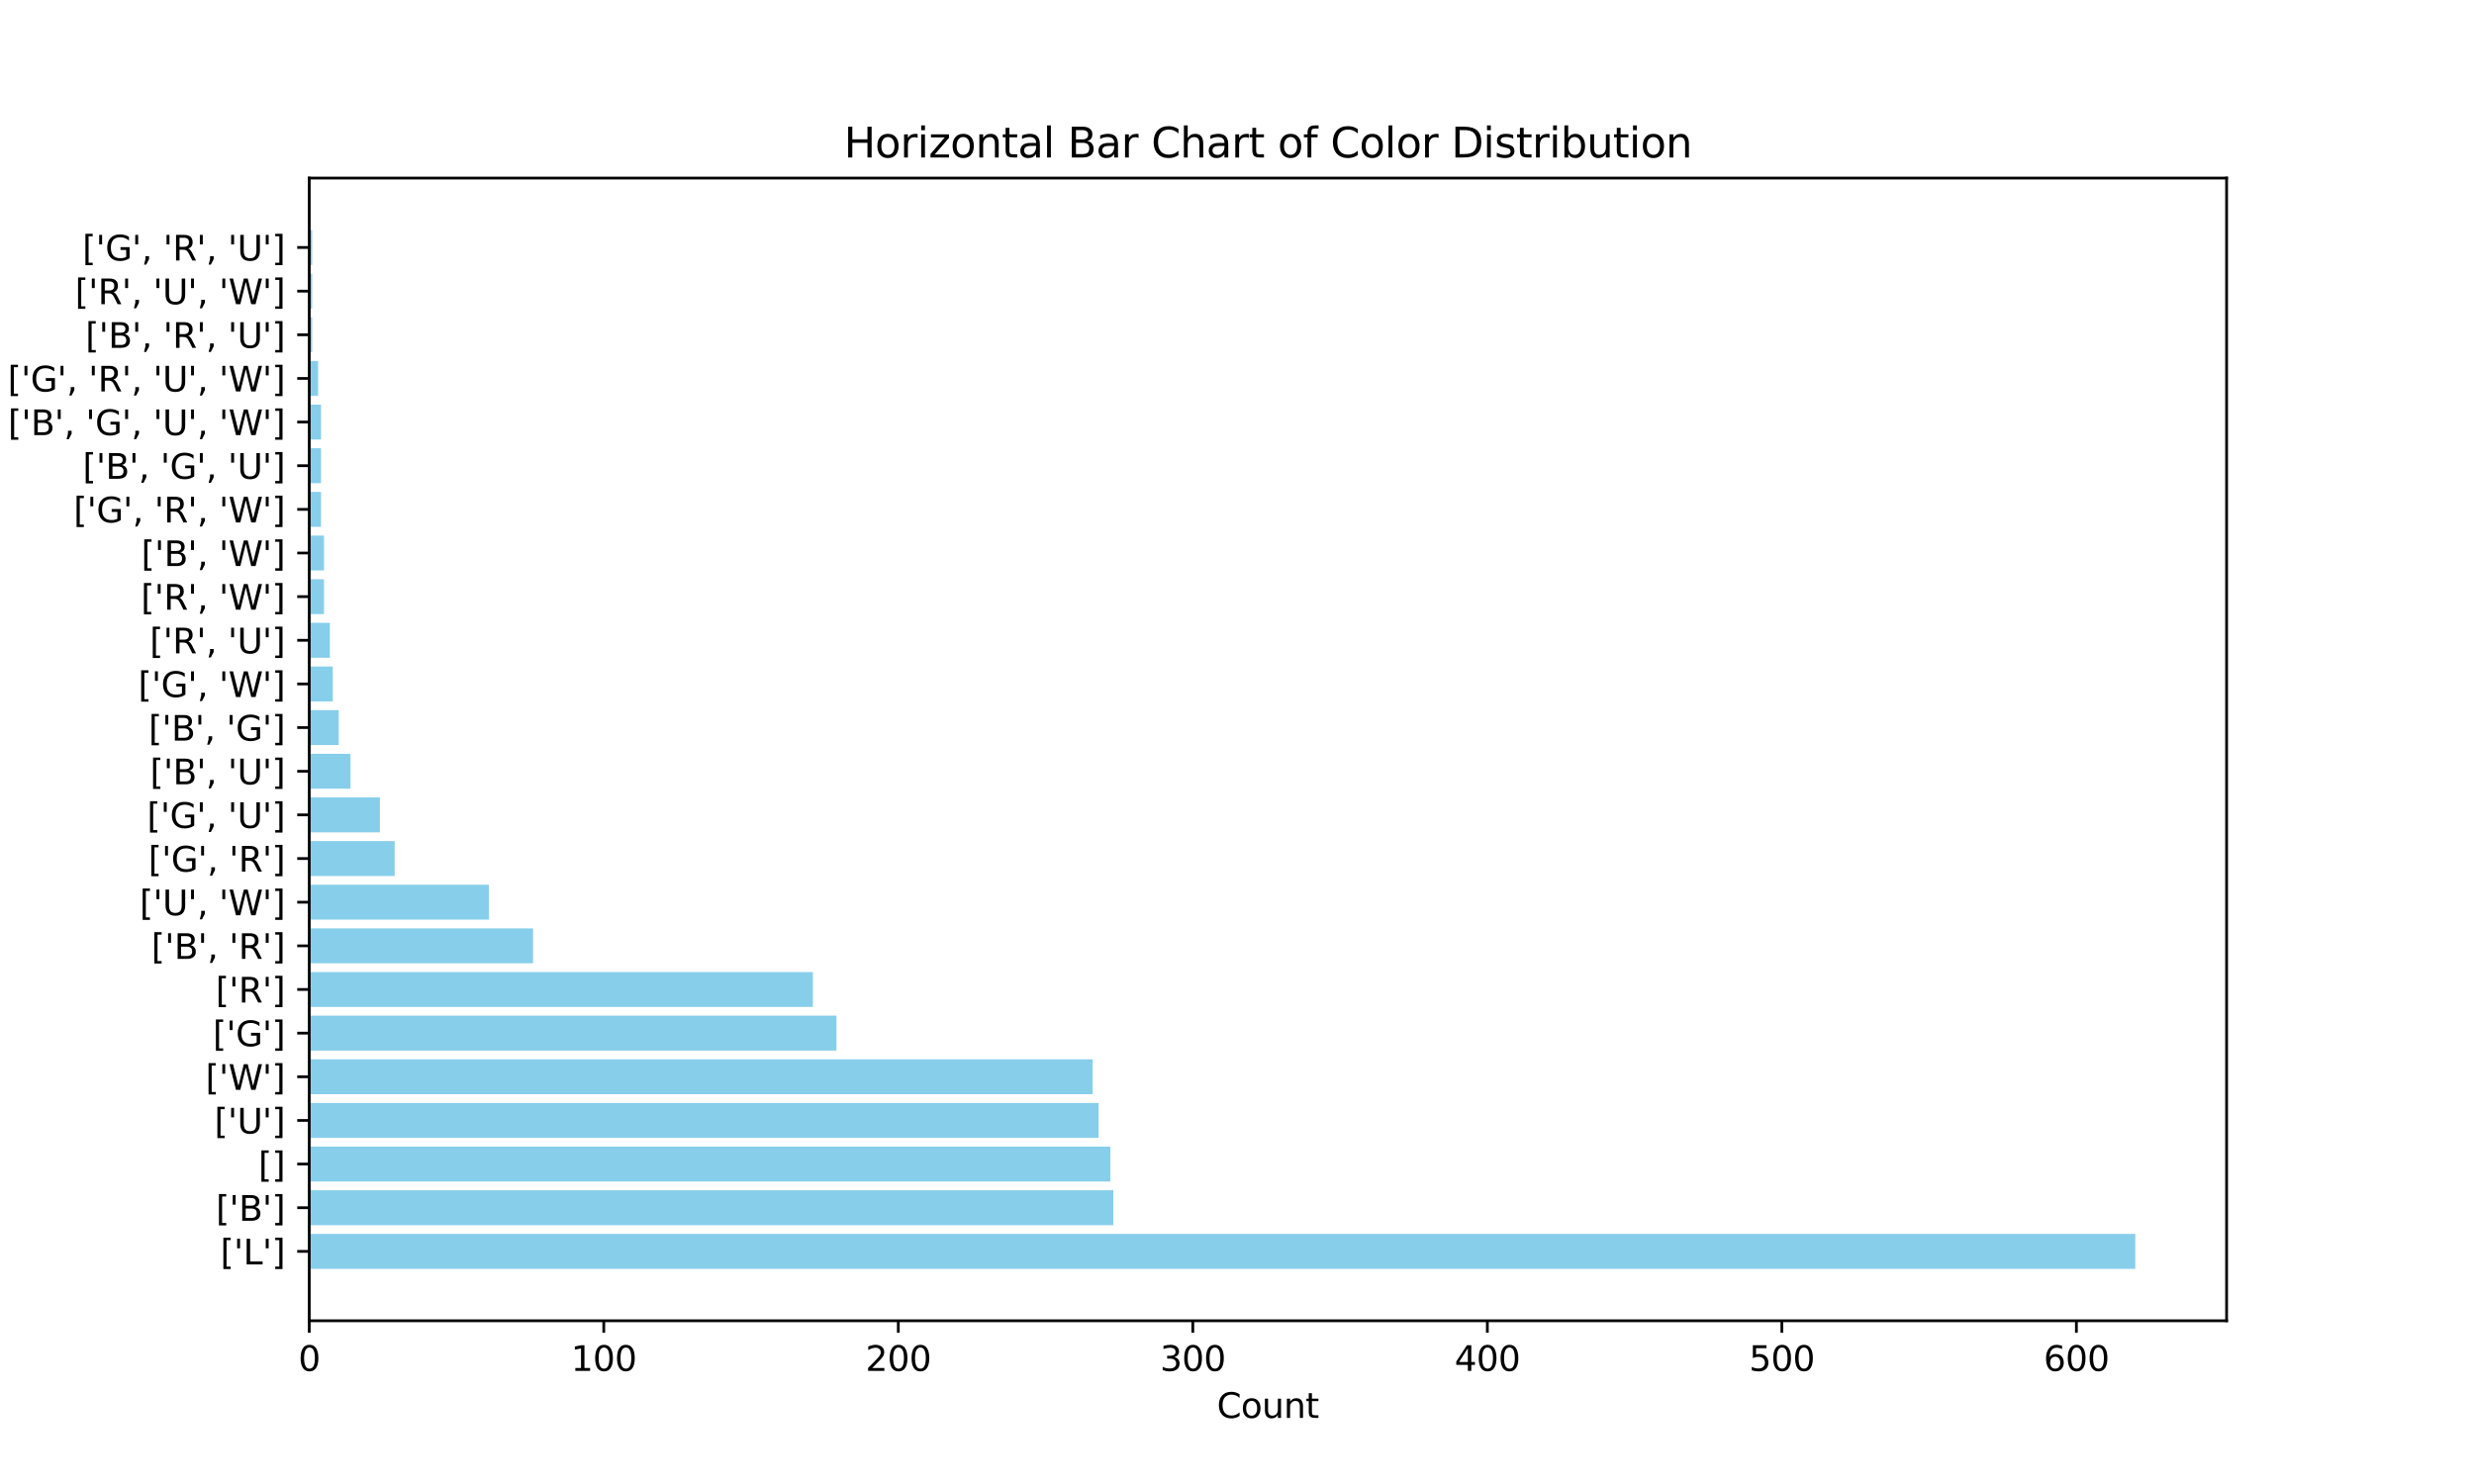 <?xml version="1.0" encoding="utf-8" standalone="no"?>
<!DOCTYPE svg PUBLIC "-//W3C//DTD SVG 1.1//EN"
  "http://www.w3.org/Graphics/SVG/1.1/DTD/svg11.dtd">
<svg xmlns:xlink="http://www.w3.org/1999/xlink" width="720pt" height="432pt" viewBox="0 0 720 432" xmlns="http://www.w3.org/2000/svg" version="1.1">
 <defs>
  <style type="text/css">*{stroke-linejoin: round; stroke-linecap: butt}</style>
 </defs>
 <g id="figure_1">
  <g id="patch_1">
   <path d="M 0 432 
L 720 432 
L 720 0 
L 0 0 
z
" style="fill: #ffffff"/>
  </g>
  <g id="axes_1">
   <g id="patch_2">
    <path d="M 90 384.48 
L 648 384.48 
L 648 51.84 
L 90 51.84 
z
" style="fill: #ffffff"/>
   </g>
   <g id="patch_3">
    <path d="M 90 369.36 
L 621.429 369.36 
L 621.429 359.195 
L 90 359.195 
z
" clip-path="url(#p3882dc51c6)" style="fill: #87ceeb"/>
   </g>
   <g id="patch_4">
    <path d="M 90 356.654 
L 324 356.654 
L 324 346.489 
L 90 346.489 
z
" clip-path="url(#p3882dc51c6)" style="fill: #87ceeb"/>
   </g>
   <g id="patch_5">
    <path d="M 90 343.948 
L 323.143 343.948 
L 323.143 333.784 
L 90 333.784 
z
" clip-path="url(#p3882dc51c6)" style="fill: #87ceeb"/>
   </g>
   <g id="patch_6">
    <path d="M 90 331.242 
L 319.714 331.242 
L 319.714 321.078 
L 90 321.078 
z
" clip-path="url(#p3882dc51c6)" style="fill: #87ceeb"/>
   </g>
   <g id="patch_7">
    <path d="M 90 318.536 
L 318 318.536 
L 318 308.372 
L 90 308.372 
z
" clip-path="url(#p3882dc51c6)" style="fill: #87ceeb"/>
   </g>
   <g id="patch_8">
    <path d="M 90 305.831 
L 243.429 305.831 
L 243.429 295.666 
L 90 295.666 
z
" clip-path="url(#p3882dc51c6)" style="fill: #87ceeb"/>
   </g>
   <g id="patch_9">
    <path d="M 90 293.125 
L 236.571 293.125 
L 236.571 282.96 
L 90 282.96 
z
" clip-path="url(#p3882dc51c6)" style="fill: #87ceeb"/>
   </g>
   <g id="patch_10">
    <path d="M 90 280.419 
L 155.143 280.419 
L 155.143 270.254 
L 90 270.254 
z
" clip-path="url(#p3882dc51c6)" style="fill: #87ceeb"/>
   </g>
   <g id="patch_11">
    <path d="M 90 267.713 
L 142.286 267.713 
L 142.286 257.548 
L 90 257.548 
z
" clip-path="url(#p3882dc51c6)" style="fill: #87ceeb"/>
   </g>
   <g id="patch_12">
    <path d="M 90 255.007 
L 114.857 255.007 
L 114.857 244.842 
L 90 244.842 
z
" clip-path="url(#p3882dc51c6)" style="fill: #87ceeb"/>
   </g>
   <g id="patch_13">
    <path d="M 90 242.301 
L 110.571 242.301 
L 110.571 232.136 
L 90 232.136 
z
" clip-path="url(#p3882dc51c6)" style="fill: #87ceeb"/>
   </g>
   <g id="patch_14">
    <path d="M 90 229.595 
L 102 229.595 
L 102 219.431 
L 90 219.431 
z
" clip-path="url(#p3882dc51c6)" style="fill: #87ceeb"/>
   </g>
   <g id="patch_15">
    <path d="M 90 216.889 
L 98.571 216.889 
L 98.571 206.725 
L 90 206.725 
z
" clip-path="url(#p3882dc51c6)" style="fill: #87ceeb"/>
   </g>
   <g id="patch_16">
    <path d="M 90 204.184 
L 96.857 204.184 
L 96.857 194.019 
L 90 194.019 
z
" clip-path="url(#p3882dc51c6)" style="fill: #87ceeb"/>
   </g>
   <g id="patch_17">
    <path d="M 90 191.478 
L 96 191.478 
L 96 181.313 
L 90 181.313 
z
" clip-path="url(#p3882dc51c6)" style="fill: #87ceeb"/>
   </g>
   <g id="patch_18">
    <path d="M 90 178.772 
L 94.286 178.772 
L 94.286 168.607 
L 90 168.607 
z
" clip-path="url(#p3882dc51c6)" style="fill: #87ceeb"/>
   </g>
   <g id="patch_19">
    <path d="M 90 166.066 
L 94.286 166.066 
L 94.286 155.901 
L 90 155.901 
z
" clip-path="url(#p3882dc51c6)" style="fill: #87ceeb"/>
   </g>
   <g id="patch_20">
    <path d="M 90 153.36 
L 93.429 153.36 
L 93.429 143.195 
L 90 143.195 
z
" clip-path="url(#p3882dc51c6)" style="fill: #87ceeb"/>
   </g>
   <g id="patch_21">
    <path d="M 90 140.654 
L 93.429 140.654 
L 93.429 130.489 
L 90 130.489 
z
" clip-path="url(#p3882dc51c6)" style="fill: #87ceeb"/>
   </g>
   <g id="patch_22">
    <path d="M 90 127.948 
L 93.429 127.948 
L 93.429 117.784 
L 90 117.784 
z
" clip-path="url(#p3882dc51c6)" style="fill: #87ceeb"/>
   </g>
   <g id="patch_23">
    <path d="M 90 115.242 
L 92.571 115.242 
L 92.571 105.078 
L 90 105.078 
z
" clip-path="url(#p3882dc51c6)" style="fill: #87ceeb"/>
   </g>
   <g id="patch_24">
    <path d="M 90 102.536 
L 90.857 102.536 
L 90.857 92.372 
L 90 92.372 
z
" clip-path="url(#p3882dc51c6)" style="fill: #87ceeb"/>
   </g>
   <g id="patch_25">
    <path d="M 90 89.831 
L 90.857 89.831 
L 90.857 79.666 
L 90 79.666 
z
" clip-path="url(#p3882dc51c6)" style="fill: #87ceeb"/>
   </g>
   <g id="patch_26">
    <path d="M 90 77.125 
L 90.857 77.125 
L 90.857 66.96 
L 90 66.96 
z
" clip-path="url(#p3882dc51c6)" style="fill: #87ceeb"/>
   </g>
   <g id="matplotlib.axis_1">
    <g id="xtick_1">
     <g id="line2d_1">
      <defs>
       <path id="mb44bfe5787" d="M 0 0 
L 0 3.5 
" style="stroke: #000000; stroke-width: 0.8"/>
      </defs>
      <g>
       <use xlink:href="#mb44bfe5787" x="90" y="384.48" style="stroke: #000000; stroke-width: 0.8"/>
      </g>
     </g>
     <g id="text_1">
      <!-- 0 -->
      <g transform="translate(86.819 399.078) scale(0.1 -0.1)">
       <defs>
        <path id="DejaVuSans-30" d="M 2034 4250 
Q 1547 4250 1301 3770 
Q 1056 3291 1056 2328 
Q 1056 1369 1301 889 
Q 1547 409 2034 409 
Q 2525 409 2770 889 
Q 3016 1369 3016 2328 
Q 3016 3291 2770 3770 
Q 2525 4250 2034 4250 
z
M 2034 4750 
Q 2819 4750 3233 4129 
Q 3647 3509 3647 2328 
Q 3647 1150 3233 529 
Q 2819 -91 2034 -91 
Q 1250 -91 836 529 
Q 422 1150 422 2328 
Q 422 3509 836 4129 
Q 1250 4750 2034 4750 
z
" transform="scale(0.016)"/>
       </defs>
       <use xlink:href="#DejaVuSans-30"/>
      </g>
     </g>
    </g>
    <g id="xtick_2">
     <g id="line2d_2">
      <g>
       <use xlink:href="#mb44bfe5787" x="175.714" y="384.48" style="stroke: #000000; stroke-width: 0.8"/>
      </g>
     </g>
     <g id="text_2">
      <!-- 100 -->
      <g transform="translate(166.171 399.078) scale(0.1 -0.1)">
       <defs>
        <path id="DejaVuSans-31" d="M 794 531 
L 1825 531 
L 1825 4091 
L 703 3866 
L 703 4441 
L 1819 4666 
L 2450 4666 
L 2450 531 
L 3481 531 
L 3481 0 
L 794 0 
L 794 531 
z
" transform="scale(0.016)"/>
       </defs>
       <use xlink:href="#DejaVuSans-31"/>
       <use xlink:href="#DejaVuSans-30" x="63.623"/>
       <use xlink:href="#DejaVuSans-30" x="127.246"/>
      </g>
     </g>
    </g>
    <g id="xtick_3">
     <g id="line2d_3">
      <g>
       <use xlink:href="#mb44bfe5787" x="261.429" y="384.48" style="stroke: #000000; stroke-width: 0.8"/>
      </g>
     </g>
     <g id="text_3">
      <!-- 200 -->
      <g transform="translate(251.885 399.078) scale(0.1 -0.1)">
       <defs>
        <path id="DejaVuSans-32" d="M 1228 531 
L 3431 531 
L 3431 0 
L 469 0 
L 469 531 
Q 828 903 1448 1529 
Q 2069 2156 2228 2338 
Q 2531 2678 2651 2914 
Q 2772 3150 2772 3378 
Q 2772 3750 2511 3984 
Q 2250 4219 1831 4219 
Q 1534 4219 1204 4116 
Q 875 4013 500 3803 
L 500 4441 
Q 881 4594 1212 4672 
Q 1544 4750 1819 4750 
Q 2544 4750 2975 4387 
Q 3406 4025 3406 3419 
Q 3406 3131 3298 2873 
Q 3191 2616 2906 2266 
Q 2828 2175 2409 1742 
Q 1991 1309 1228 531 
z
" transform="scale(0.016)"/>
       </defs>
       <use xlink:href="#DejaVuSans-32"/>
       <use xlink:href="#DejaVuSans-30" x="63.623"/>
       <use xlink:href="#DejaVuSans-30" x="127.246"/>
      </g>
     </g>
    </g>
    <g id="xtick_4">
     <g id="line2d_4">
      <g>
       <use xlink:href="#mb44bfe5787" x="347.143" y="384.48" style="stroke: #000000; stroke-width: 0.8"/>
      </g>
     </g>
     <g id="text_4">
      <!-- 300 -->
      <g transform="translate(337.599 399.078) scale(0.1 -0.1)">
       <defs>
        <path id="DejaVuSans-33" d="M 2597 2516 
Q 3050 2419 3304 2112 
Q 3559 1806 3559 1356 
Q 3559 666 3084 287 
Q 2609 -91 1734 -91 
Q 1441 -91 1130 -33 
Q 819 25 488 141 
L 488 750 
Q 750 597 1062 519 
Q 1375 441 1716 441 
Q 2309 441 2620 675 
Q 2931 909 2931 1356 
Q 2931 1769 2642 2001 
Q 2353 2234 1838 2234 
L 1294 2234 
L 1294 2753 
L 1863 2753 
Q 2328 2753 2575 2939 
Q 2822 3125 2822 3475 
Q 2822 3834 2567 4026 
Q 2313 4219 1838 4219 
Q 1578 4219 1281 4162 
Q 984 4106 628 3988 
L 628 4550 
Q 988 4650 1302 4700 
Q 1616 4750 1894 4750 
Q 2613 4750 3031 4423 
Q 3450 4097 3450 3541 
Q 3450 3153 3228 2886 
Q 3006 2619 2597 2516 
z
" transform="scale(0.016)"/>
       </defs>
       <use xlink:href="#DejaVuSans-33"/>
       <use xlink:href="#DejaVuSans-30" x="63.623"/>
       <use xlink:href="#DejaVuSans-30" x="127.246"/>
      </g>
     </g>
    </g>
    <g id="xtick_5">
     <g id="line2d_5">
      <g>
       <use xlink:href="#mb44bfe5787" x="432.857" y="384.48" style="stroke: #000000; stroke-width: 0.8"/>
      </g>
     </g>
     <g id="text_5">
      <!-- 400 -->
      <g transform="translate(423.313 399.078) scale(0.1 -0.1)">
       <defs>
        <path id="DejaVuSans-34" d="M 2419 4116 
L 825 1625 
L 2419 1625 
L 2419 4116 
z
M 2253 4666 
L 3047 4666 
L 3047 1625 
L 3713 1625 
L 3713 1100 
L 3047 1100 
L 3047 0 
L 2419 0 
L 2419 1100 
L 313 1100 
L 313 1709 
L 2253 4666 
z
" transform="scale(0.016)"/>
       </defs>
       <use xlink:href="#DejaVuSans-34"/>
       <use xlink:href="#DejaVuSans-30" x="63.623"/>
       <use xlink:href="#DejaVuSans-30" x="127.246"/>
      </g>
     </g>
    </g>
    <g id="xtick_6">
     <g id="line2d_6">
      <g>
       <use xlink:href="#mb44bfe5787" x="518.571" y="384.48" style="stroke: #000000; stroke-width: 0.8"/>
      </g>
     </g>
     <g id="text_6">
      <!-- 500 -->
      <g transform="translate(509.028 399.078) scale(0.1 -0.1)">
       <defs>
        <path id="DejaVuSans-35" d="M 691 4666 
L 3169 4666 
L 3169 4134 
L 1269 4134 
L 1269 2991 
Q 1406 3038 1543 3061 
Q 1681 3084 1819 3084 
Q 2600 3084 3056 2656 
Q 3513 2228 3513 1497 
Q 3513 744 3044 326 
Q 2575 -91 1722 -91 
Q 1428 -91 1123 -41 
Q 819 9 494 109 
L 494 744 
Q 775 591 1075 516 
Q 1375 441 1709 441 
Q 2250 441 2565 725 
Q 2881 1009 2881 1497 
Q 2881 1984 2565 2268 
Q 2250 2553 1709 2553 
Q 1456 2553 1204 2497 
Q 953 2441 691 2322 
L 691 4666 
z
" transform="scale(0.016)"/>
       </defs>
       <use xlink:href="#DejaVuSans-35"/>
       <use xlink:href="#DejaVuSans-30" x="63.623"/>
       <use xlink:href="#DejaVuSans-30" x="127.246"/>
      </g>
     </g>
    </g>
    <g id="xtick_7">
     <g id="line2d_7">
      <g>
       <use xlink:href="#mb44bfe5787" x="604.286" y="384.48" style="stroke: #000000; stroke-width: 0.8"/>
      </g>
     </g>
     <g id="text_7">
      <!-- 600 -->
      <g transform="translate(594.742 399.078) scale(0.1 -0.1)">
       <defs>
        <path id="DejaVuSans-36" d="M 2113 2584 
Q 1688 2584 1439 2293 
Q 1191 2003 1191 1497 
Q 1191 994 1439 701 
Q 1688 409 2113 409 
Q 2538 409 2786 701 
Q 3034 994 3034 1497 
Q 3034 2003 2786 2293 
Q 2538 2584 2113 2584 
z
M 3366 4563 
L 3366 3988 
Q 3128 4100 2886 4159 
Q 2644 4219 2406 4219 
Q 1781 4219 1451 3797 
Q 1122 3375 1075 2522 
Q 1259 2794 1537 2939 
Q 1816 3084 2150 3084 
Q 2853 3084 3261 2657 
Q 3669 2231 3669 1497 
Q 3669 778 3244 343 
Q 2819 -91 2113 -91 
Q 1303 -91 875 529 
Q 447 1150 447 2328 
Q 447 3434 972 4092 
Q 1497 4750 2381 4750 
Q 2619 4750 2861 4703 
Q 3103 4656 3366 4563 
z
" transform="scale(0.016)"/>
       </defs>
       <use xlink:href="#DejaVuSans-36"/>
       <use xlink:href="#DejaVuSans-30" x="63.623"/>
       <use xlink:href="#DejaVuSans-30" x="127.246"/>
      </g>
     </g>
    </g>
    <g id="text_8">
     <!-- Count -->
     <g transform="translate(354.152 412.757) scale(0.1 -0.1)">
      <defs>
       <path id="DejaVuSans-43" d="M 4122 4306 
L 4122 3641 
Q 3803 3938 3442 4084 
Q 3081 4231 2675 4231 
Q 1875 4231 1450 3742 
Q 1025 3253 1025 2328 
Q 1025 1406 1450 917 
Q 1875 428 2675 428 
Q 3081 428 3442 575 
Q 3803 722 4122 1019 
L 4122 359 
Q 3791 134 3420 21 
Q 3050 -91 2638 -91 
Q 1578 -91 968 557 
Q 359 1206 359 2328 
Q 359 3453 968 4101 
Q 1578 4750 2638 4750 
Q 3056 4750 3426 4639 
Q 3797 4528 4122 4306 
z
" transform="scale(0.016)"/>
       <path id="DejaVuSans-6f" d="M 1959 3097 
Q 1497 3097 1228 2736 
Q 959 2375 959 1747 
Q 959 1119 1226 758 
Q 1494 397 1959 397 
Q 2419 397 2687 759 
Q 2956 1122 2956 1747 
Q 2956 2369 2687 2733 
Q 2419 3097 1959 3097 
z
M 1959 3584 
Q 2709 3584 3137 3096 
Q 3566 2609 3566 1747 
Q 3566 888 3137 398 
Q 2709 -91 1959 -91 
Q 1206 -91 779 398 
Q 353 888 353 1747 
Q 353 2609 779 3096 
Q 1206 3584 1959 3584 
z
" transform="scale(0.016)"/>
       <path id="DejaVuSans-75" d="M 544 1381 
L 544 3500 
L 1119 3500 
L 1119 1403 
Q 1119 906 1312 657 
Q 1506 409 1894 409 
Q 2359 409 2629 706 
Q 2900 1003 2900 1516 
L 2900 3500 
L 3475 3500 
L 3475 0 
L 2900 0 
L 2900 538 
Q 2691 219 2414 64 
Q 2138 -91 1772 -91 
Q 1169 -91 856 284 
Q 544 659 544 1381 
z
M 1991 3584 
L 1991 3584 
z
" transform="scale(0.016)"/>
       <path id="DejaVuSans-6e" d="M 3513 2113 
L 3513 0 
L 2938 0 
L 2938 2094 
Q 2938 2591 2744 2837 
Q 2550 3084 2163 3084 
Q 1697 3084 1428 2787 
Q 1159 2491 1159 1978 
L 1159 0 
L 581 0 
L 581 3500 
L 1159 3500 
L 1159 2956 
Q 1366 3272 1645 3428 
Q 1925 3584 2291 3584 
Q 2894 3584 3203 3211 
Q 3513 2838 3513 2113 
z
" transform="scale(0.016)"/>
       <path id="DejaVuSans-74" d="M 1172 4494 
L 1172 3500 
L 2356 3500 
L 2356 3053 
L 1172 3053 
L 1172 1153 
Q 1172 725 1289 603 
Q 1406 481 1766 481 
L 2356 481 
L 2356 0 
L 1766 0 
Q 1100 0 847 248 
Q 594 497 594 1153 
L 594 3053 
L 172 3053 
L 172 3500 
L 594 3500 
L 594 4494 
L 1172 4494 
z
" transform="scale(0.016)"/>
      </defs>
      <use xlink:href="#DejaVuSans-43"/>
      <use xlink:href="#DejaVuSans-6f" x="69.824"/>
      <use xlink:href="#DejaVuSans-75" x="131.006"/>
      <use xlink:href="#DejaVuSans-6e" x="194.385"/>
      <use xlink:href="#DejaVuSans-74" x="257.764"/>
     </g>
    </g>
   </g>
   <g id="matplotlib.axis_2">
    <g id="ytick_1">
     <g id="line2d_8">
      <defs>
       <path id="ma0fa35d0a0" d="M 0 0 
L -3.5 0 
" style="stroke: #000000; stroke-width: 0.8"/>
      </defs>
      <g>
       <use xlink:href="#ma0fa35d0a0" x="90" y="364.278" style="stroke: #000000; stroke-width: 0.8"/>
      </g>
     </g>
     <g id="text_9">
      <!-- ['L'] -->
      <g transform="translate(64.128 368.077) scale(0.1 -0.1)">
       <defs>
        <path id="DejaVuSans-5b" d="M 550 4863 
L 1875 4863 
L 1875 4416 
L 1125 4416 
L 1125 -397 
L 1875 -397 
L 1875 -844 
L 550 -844 
L 550 4863 
z
" transform="scale(0.016)"/>
        <path id="DejaVuSans-27" d="M 1147 4666 
L 1147 2931 
L 616 2931 
L 616 4666 
L 1147 4666 
z
" transform="scale(0.016)"/>
        <path id="DejaVuSans-4c" d="M 628 4666 
L 1259 4666 
L 1259 531 
L 3531 531 
L 3531 0 
L 628 0 
L 628 4666 
z
" transform="scale(0.016)"/>
        <path id="DejaVuSans-5d" d="M 1947 4863 
L 1947 -844 
L 622 -844 
L 622 -397 
L 1369 -397 
L 1369 4416 
L 622 4416 
L 622 4863 
L 1947 4863 
z
" transform="scale(0.016)"/>
       </defs>
       <use xlink:href="#DejaVuSans-5b"/>
       <use xlink:href="#DejaVuSans-27" x="39.014"/>
       <use xlink:href="#DejaVuSans-4c" x="66.504"/>
       <use xlink:href="#DejaVuSans-27" x="122.217"/>
       <use xlink:href="#DejaVuSans-5d" x="149.707"/>
      </g>
     </g>
    </g>
    <g id="ytick_2">
     <g id="line2d_9">
      <g>
       <use xlink:href="#ma0fa35d0a0" x="90" y="351.572" style="stroke: #000000; stroke-width: 0.8"/>
      </g>
     </g>
     <g id="text_10">
      <!-- ['B'] -->
      <g transform="translate(62.839 355.371) scale(0.1 -0.1)">
       <defs>
        <path id="DejaVuSans-42" d="M 1259 2228 
L 1259 519 
L 2272 519 
Q 2781 519 3026 730 
Q 3272 941 3272 1375 
Q 3272 1813 3026 2020 
Q 2781 2228 2272 2228 
L 1259 2228 
z
M 1259 4147 
L 1259 2741 
L 2194 2741 
Q 2656 2741 2882 2914 
Q 3109 3088 3109 3444 
Q 3109 3797 2882 3972 
Q 2656 4147 2194 4147 
L 1259 4147 
z
M 628 4666 
L 2241 4666 
Q 2963 4666 3353 4366 
Q 3744 4066 3744 3513 
Q 3744 3084 3544 2831 
Q 3344 2578 2956 2516 
Q 3422 2416 3680 2098 
Q 3938 1781 3938 1306 
Q 3938 681 3513 340 
Q 3088 0 2303 0 
L 628 0 
L 628 4666 
z
" transform="scale(0.016)"/>
       </defs>
       <use xlink:href="#DejaVuSans-5b"/>
       <use xlink:href="#DejaVuSans-27" x="39.014"/>
       <use xlink:href="#DejaVuSans-42" x="66.504"/>
       <use xlink:href="#DejaVuSans-27" x="135.107"/>
       <use xlink:href="#DejaVuSans-5d" x="162.598"/>
      </g>
     </g>
    </g>
    <g id="ytick_3">
     <g id="line2d_10">
      <g>
       <use xlink:href="#ma0fa35d0a0" x="90" y="338.866" style="stroke: #000000; stroke-width: 0.8"/>
      </g>
     </g>
     <g id="text_11">
      <!-- [] -->
      <g transform="translate(75.197 342.665) scale(0.1 -0.1)">
       <use xlink:href="#DejaVuSans-5b"/>
       <use xlink:href="#DejaVuSans-5d" x="39.014"/>
      </g>
     </g>
    </g>
    <g id="ytick_4">
     <g id="line2d_11">
      <g>
       <use xlink:href="#ma0fa35d0a0" x="90" y="326.16" style="stroke: #000000; stroke-width: 0.8"/>
      </g>
     </g>
     <g id="text_12">
      <!-- ['U'] -->
      <g transform="translate(62.381 329.959) scale(0.1 -0.1)">
       <defs>
        <path id="DejaVuSans-55" d="M 556 4666 
L 1191 4666 
L 1191 1831 
Q 1191 1081 1462 751 
Q 1734 422 2344 422 
Q 2950 422 3222 751 
Q 3494 1081 3494 1831 
L 3494 4666 
L 4128 4666 
L 4128 1753 
Q 4128 841 3676 375 
Q 3225 -91 2344 -91 
Q 1459 -91 1007 375 
Q 556 841 556 1753 
L 556 4666 
z
" transform="scale(0.016)"/>
       </defs>
       <use xlink:href="#DejaVuSans-5b"/>
       <use xlink:href="#DejaVuSans-27" x="39.014"/>
       <use xlink:href="#DejaVuSans-55" x="66.504"/>
       <use xlink:href="#DejaVuSans-27" x="139.697"/>
       <use xlink:href="#DejaVuSans-5d" x="167.188"/>
      </g>
     </g>
    </g>
    <g id="ytick_5">
     <g id="line2d_12">
      <g>
       <use xlink:href="#ma0fa35d0a0" x="90" y="313.454" style="stroke: #000000; stroke-width: 0.8"/>
      </g>
     </g>
     <g id="text_13">
      <!-- ['W'] -->
      <g transform="translate(59.812 317.253) scale(0.1 -0.1)">
       <defs>
        <path id="DejaVuSans-57" d="M 213 4666 
L 850 4666 
L 1831 722 
L 2809 4666 
L 3519 4666 
L 4500 722 
L 5478 4666 
L 6119 4666 
L 4947 0 
L 4153 0 
L 3169 4050 
L 2175 0 
L 1381 0 
L 213 4666 
z
" transform="scale(0.016)"/>
       </defs>
       <use xlink:href="#DejaVuSans-5b"/>
       <use xlink:href="#DejaVuSans-27" x="39.014"/>
       <use xlink:href="#DejaVuSans-57" x="66.504"/>
       <use xlink:href="#DejaVuSans-27" x="165.381"/>
       <use xlink:href="#DejaVuSans-5d" x="192.871"/>
      </g>
     </g>
    </g>
    <g id="ytick_6">
     <g id="line2d_13">
      <g>
       <use xlink:href="#ma0fa35d0a0" x="90" y="300.748" style="stroke: #000000; stroke-width: 0.8"/>
      </g>
     </g>
     <g id="text_14">
      <!-- ['G'] -->
      <g transform="translate(61.952 304.547) scale(0.1 -0.1)">
       <defs>
        <path id="DejaVuSans-47" d="M 3809 666 
L 3809 1919 
L 2778 1919 
L 2778 2438 
L 4434 2438 
L 4434 434 
Q 4069 175 3628 42 
Q 3188 -91 2688 -91 
Q 1594 -91 976 548 
Q 359 1188 359 2328 
Q 359 3472 976 4111 
Q 1594 4750 2688 4750 
Q 3144 4750 3555 4637 
Q 3966 4525 4313 4306 
L 4313 3634 
Q 3963 3931 3569 4081 
Q 3175 4231 2741 4231 
Q 1884 4231 1454 3753 
Q 1025 3275 1025 2328 
Q 1025 1384 1454 906 
Q 1884 428 2741 428 
Q 3075 428 3337 486 
Q 3600 544 3809 666 
z
" transform="scale(0.016)"/>
       </defs>
       <use xlink:href="#DejaVuSans-5b"/>
       <use xlink:href="#DejaVuSans-27" x="39.014"/>
       <use xlink:href="#DejaVuSans-47" x="66.504"/>
       <use xlink:href="#DejaVuSans-27" x="143.994"/>
       <use xlink:href="#DejaVuSans-5d" x="171.484"/>
      </g>
     </g>
    </g>
    <g id="ytick_7">
     <g id="line2d_14">
      <g>
       <use xlink:href="#ma0fa35d0a0" x="90" y="288.042" style="stroke: #000000; stroke-width: 0.8"/>
      </g>
     </g>
     <g id="text_15">
      <!-- ['R'] -->
      <g transform="translate(62.752 291.842) scale(0.1 -0.1)">
       <defs>
        <path id="DejaVuSans-52" d="M 2841 2188 
Q 3044 2119 3236 1894 
Q 3428 1669 3622 1275 
L 4263 0 
L 3584 0 
L 2988 1197 
Q 2756 1666 2539 1819 
Q 2322 1972 1947 1972 
L 1259 1972 
L 1259 0 
L 628 0 
L 628 4666 
L 2053 4666 
Q 2853 4666 3247 4331 
Q 3641 3997 3641 3322 
Q 3641 2881 3436 2590 
Q 3231 2300 2841 2188 
z
M 1259 4147 
L 1259 2491 
L 2053 2491 
Q 2509 2491 2742 2702 
Q 2975 2913 2975 3322 
Q 2975 3731 2742 3939 
Q 2509 4147 2053 4147 
L 1259 4147 
z
" transform="scale(0.016)"/>
       </defs>
       <use xlink:href="#DejaVuSans-5b"/>
       <use xlink:href="#DejaVuSans-27" x="39.014"/>
       <use xlink:href="#DejaVuSans-52" x="66.504"/>
       <use xlink:href="#DejaVuSans-27" x="135.986"/>
       <use xlink:href="#DejaVuSans-5d" x="163.477"/>
      </g>
     </g>
    </g>
    <g id="ytick_8">
     <g id="line2d_15">
      <g>
       <use xlink:href="#ma0fa35d0a0" x="90" y="275.336" style="stroke: #000000; stroke-width: 0.8"/>
      </g>
     </g>
     <g id="text_16">
      <!-- ['B', 'R'] -->
      <g transform="translate(44.038 279.136) scale(0.1 -0.1)">
       <defs>
        <path id="DejaVuSans-2c" d="M 750 794 
L 1409 794 
L 1409 256 
L 897 -744 
L 494 -744 
L 750 256 
L 750 794 
z
" transform="scale(0.016)"/>
        <path id="DejaVuSans-20" transform="scale(0.016)"/>
       </defs>
       <use xlink:href="#DejaVuSans-5b"/>
       <use xlink:href="#DejaVuSans-27" x="39.014"/>
       <use xlink:href="#DejaVuSans-42" x="66.504"/>
       <use xlink:href="#DejaVuSans-27" x="135.107"/>
       <use xlink:href="#DejaVuSans-2c" x="162.598"/>
       <use xlink:href="#DejaVuSans-20" x="194.385"/>
       <use xlink:href="#DejaVuSans-27" x="226.172"/>
       <use xlink:href="#DejaVuSans-52" x="253.662"/>
       <use xlink:href="#DejaVuSans-27" x="323.145"/>
       <use xlink:href="#DejaVuSans-5d" x="350.635"/>
      </g>
     </g>
    </g>
    <g id="ytick_9">
     <g id="line2d_16">
      <g>
       <use xlink:href="#ma0fa35d0a0" x="90" y="262.631" style="stroke: #000000; stroke-width: 0.8"/>
      </g>
     </g>
     <g id="text_17">
      <!-- ['U', 'W'] -->
      <g transform="translate(40.641 266.43) scale(0.1 -0.1)">
       <use xlink:href="#DejaVuSans-5b"/>
       <use xlink:href="#DejaVuSans-27" x="39.014"/>
       <use xlink:href="#DejaVuSans-55" x="66.504"/>
       <use xlink:href="#DejaVuSans-27" x="139.697"/>
       <use xlink:href="#DejaVuSans-2c" x="167.188"/>
       <use xlink:href="#DejaVuSans-20" x="198.975"/>
       <use xlink:href="#DejaVuSans-27" x="230.762"/>
       <use xlink:href="#DejaVuSans-57" x="258.252"/>
       <use xlink:href="#DejaVuSans-27" x="357.129"/>
       <use xlink:href="#DejaVuSans-5d" x="384.619"/>
      </g>
     </g>
    </g>
    <g id="ytick_10">
     <g id="line2d_17">
      <g>
       <use xlink:href="#ma0fa35d0a0" x="90" y="249.925" style="stroke: #000000; stroke-width: 0.8"/>
      </g>
     </g>
     <g id="text_18">
      <!-- ['G', 'R'] -->
      <g transform="translate(43.15 253.724) scale(0.1 -0.1)">
       <use xlink:href="#DejaVuSans-5b"/>
       <use xlink:href="#DejaVuSans-27" x="39.014"/>
       <use xlink:href="#DejaVuSans-47" x="66.504"/>
       <use xlink:href="#DejaVuSans-27" x="143.994"/>
       <use xlink:href="#DejaVuSans-2c" x="171.484"/>
       <use xlink:href="#DejaVuSans-20" x="203.271"/>
       <use xlink:href="#DejaVuSans-27" x="235.059"/>
       <use xlink:href="#DejaVuSans-52" x="262.549"/>
       <use xlink:href="#DejaVuSans-27" x="332.031"/>
       <use xlink:href="#DejaVuSans-5d" x="359.521"/>
      </g>
     </g>
    </g>
    <g id="ytick_11">
     <g id="line2d_18">
      <g>
       <use xlink:href="#ma0fa35d0a0" x="90" y="237.219" style="stroke: #000000; stroke-width: 0.8"/>
      </g>
     </g>
     <g id="text_19">
      <!-- ['G', 'U'] -->
      <g transform="translate(42.78 241.018) scale(0.1 -0.1)">
       <use xlink:href="#DejaVuSans-5b"/>
       <use xlink:href="#DejaVuSans-27" x="39.014"/>
       <use xlink:href="#DejaVuSans-47" x="66.504"/>
       <use xlink:href="#DejaVuSans-27" x="143.994"/>
       <use xlink:href="#DejaVuSans-2c" x="171.484"/>
       <use xlink:href="#DejaVuSans-20" x="203.271"/>
       <use xlink:href="#DejaVuSans-27" x="235.059"/>
       <use xlink:href="#DejaVuSans-55" x="262.549"/>
       <use xlink:href="#DejaVuSans-27" x="335.742"/>
       <use xlink:href="#DejaVuSans-5d" x="363.232"/>
      </g>
     </g>
    </g>
    <g id="ytick_12">
     <g id="line2d_19">
      <g>
       <use xlink:href="#ma0fa35d0a0" x="90" y="224.513" style="stroke: #000000; stroke-width: 0.8"/>
      </g>
     </g>
     <g id="text_20">
      <!-- ['B', 'U'] -->
      <g transform="translate(43.667 228.312) scale(0.1 -0.1)">
       <use xlink:href="#DejaVuSans-5b"/>
       <use xlink:href="#DejaVuSans-27" x="39.014"/>
       <use xlink:href="#DejaVuSans-42" x="66.504"/>
       <use xlink:href="#DejaVuSans-27" x="135.107"/>
       <use xlink:href="#DejaVuSans-2c" x="162.598"/>
       <use xlink:href="#DejaVuSans-20" x="194.385"/>
       <use xlink:href="#DejaVuSans-27" x="226.172"/>
       <use xlink:href="#DejaVuSans-55" x="253.662"/>
       <use xlink:href="#DejaVuSans-27" x="326.855"/>
       <use xlink:href="#DejaVuSans-5d" x="354.346"/>
      </g>
     </g>
    </g>
    <g id="ytick_13">
     <g id="line2d_20">
      <g>
       <use xlink:href="#ma0fa35d0a0" x="90" y="211.807" style="stroke: #000000; stroke-width: 0.8"/>
      </g>
     </g>
     <g id="text_21">
      <!-- ['B', 'G'] -->
      <g transform="translate(43.237 215.606) scale(0.1 -0.1)">
       <use xlink:href="#DejaVuSans-5b"/>
       <use xlink:href="#DejaVuSans-27" x="39.014"/>
       <use xlink:href="#DejaVuSans-42" x="66.504"/>
       <use xlink:href="#DejaVuSans-27" x="135.107"/>
       <use xlink:href="#DejaVuSans-2c" x="162.598"/>
       <use xlink:href="#DejaVuSans-20" x="194.385"/>
       <use xlink:href="#DejaVuSans-27" x="226.172"/>
       <use xlink:href="#DejaVuSans-47" x="253.662"/>
       <use xlink:href="#DejaVuSans-27" x="331.152"/>
       <use xlink:href="#DejaVuSans-5d" x="358.643"/>
      </g>
     </g>
    </g>
    <g id="ytick_14">
     <g id="line2d_21">
      <g>
       <use xlink:href="#ma0fa35d0a0" x="90" y="199.101" style="stroke: #000000; stroke-width: 0.8"/>
      </g>
     </g>
     <g id="text_22">
      <!-- ['G', 'W'] -->
      <g transform="translate(40.211 202.9) scale(0.1 -0.1)">
       <use xlink:href="#DejaVuSans-5b"/>
       <use xlink:href="#DejaVuSans-27" x="39.014"/>
       <use xlink:href="#DejaVuSans-47" x="66.504"/>
       <use xlink:href="#DejaVuSans-27" x="143.994"/>
       <use xlink:href="#DejaVuSans-2c" x="171.484"/>
       <use xlink:href="#DejaVuSans-20" x="203.271"/>
       <use xlink:href="#DejaVuSans-27" x="235.059"/>
       <use xlink:href="#DejaVuSans-57" x="262.549"/>
       <use xlink:href="#DejaVuSans-27" x="361.426"/>
       <use xlink:href="#DejaVuSans-5d" x="388.916"/>
      </g>
     </g>
    </g>
    <g id="ytick_15">
     <g id="line2d_22">
      <g>
       <use xlink:href="#ma0fa35d0a0" x="90" y="186.395" style="stroke: #000000; stroke-width: 0.8"/>
      </g>
     </g>
     <g id="text_23">
      <!-- ['R', 'U'] -->
      <g transform="translate(43.58 190.195) scale(0.1 -0.1)">
       <use xlink:href="#DejaVuSans-5b"/>
       <use xlink:href="#DejaVuSans-27" x="39.014"/>
       <use xlink:href="#DejaVuSans-52" x="66.504"/>
       <use xlink:href="#DejaVuSans-27" x="135.986"/>
       <use xlink:href="#DejaVuSans-2c" x="163.477"/>
       <use xlink:href="#DejaVuSans-20" x="195.264"/>
       <use xlink:href="#DejaVuSans-27" x="227.051"/>
       <use xlink:href="#DejaVuSans-55" x="254.541"/>
       <use xlink:href="#DejaVuSans-27" x="327.734"/>
       <use xlink:href="#DejaVuSans-5d" x="355.225"/>
      </g>
     </g>
    </g>
    <g id="ytick_16">
     <g id="line2d_23">
      <g>
       <use xlink:href="#ma0fa35d0a0" x="90" y="173.689" style="stroke: #000000; stroke-width: 0.8"/>
      </g>
     </g>
     <g id="text_24">
      <!-- ['R', 'W'] -->
      <g transform="translate(41.011 177.489) scale(0.1 -0.1)">
       <use xlink:href="#DejaVuSans-5b"/>
       <use xlink:href="#DejaVuSans-27" x="39.014"/>
       <use xlink:href="#DejaVuSans-52" x="66.504"/>
       <use xlink:href="#DejaVuSans-27" x="135.986"/>
       <use xlink:href="#DejaVuSans-2c" x="163.477"/>
       <use xlink:href="#DejaVuSans-20" x="195.264"/>
       <use xlink:href="#DejaVuSans-27" x="227.051"/>
       <use xlink:href="#DejaVuSans-57" x="254.541"/>
       <use xlink:href="#DejaVuSans-27" x="353.418"/>
       <use xlink:href="#DejaVuSans-5d" x="380.908"/>
      </g>
     </g>
    </g>
    <g id="ytick_17">
     <g id="line2d_24">
      <g>
       <use xlink:href="#ma0fa35d0a0" x="90" y="160.984" style="stroke: #000000; stroke-width: 0.8"/>
      </g>
     </g>
     <g id="text_25">
      <!-- ['B', 'W'] -->
      <g transform="translate(41.098 164.783) scale(0.1 -0.1)">
       <use xlink:href="#DejaVuSans-5b"/>
       <use xlink:href="#DejaVuSans-27" x="39.014"/>
       <use xlink:href="#DejaVuSans-42" x="66.504"/>
       <use xlink:href="#DejaVuSans-27" x="135.107"/>
       <use xlink:href="#DejaVuSans-2c" x="162.598"/>
       <use xlink:href="#DejaVuSans-20" x="194.385"/>
       <use xlink:href="#DejaVuSans-27" x="226.172"/>
       <use xlink:href="#DejaVuSans-57" x="253.662"/>
       <use xlink:href="#DejaVuSans-27" x="352.539"/>
       <use xlink:href="#DejaVuSans-5d" x="380.029"/>
      </g>
     </g>
    </g>
    <g id="ytick_18">
     <g id="line2d_25">
      <g>
       <use xlink:href="#ma0fa35d0a0" x="90" y="148.278" style="stroke: #000000; stroke-width: 0.8"/>
      </g>
     </g>
     <g id="text_26">
      <!-- ['G', 'R', 'W'] -->
      <g transform="translate(21.409 152.077) scale(0.1 -0.1)">
       <use xlink:href="#DejaVuSans-5b"/>
       <use xlink:href="#DejaVuSans-27" x="39.014"/>
       <use xlink:href="#DejaVuSans-47" x="66.504"/>
       <use xlink:href="#DejaVuSans-27" x="143.994"/>
       <use xlink:href="#DejaVuSans-2c" x="171.484"/>
       <use xlink:href="#DejaVuSans-20" x="203.271"/>
       <use xlink:href="#DejaVuSans-27" x="235.059"/>
       <use xlink:href="#DejaVuSans-52" x="262.549"/>
       <use xlink:href="#DejaVuSans-27" x="332.031"/>
       <use xlink:href="#DejaVuSans-2c" x="359.521"/>
       <use xlink:href="#DejaVuSans-20" x="391.309"/>
       <use xlink:href="#DejaVuSans-27" x="423.096"/>
       <use xlink:href="#DejaVuSans-57" x="450.586"/>
       <use xlink:href="#DejaVuSans-27" x="549.463"/>
       <use xlink:href="#DejaVuSans-5d" x="576.953"/>
      </g>
     </g>
    </g>
    <g id="ytick_19">
     <g id="line2d_26">
      <g>
       <use xlink:href="#ma0fa35d0a0" x="90" y="135.572" style="stroke: #000000; stroke-width: 0.8"/>
      </g>
     </g>
     <g id="text_27">
      <!-- ['B', 'G', 'U'] -->
      <g transform="translate(24.066 139.371) scale(0.1 -0.1)">
       <use xlink:href="#DejaVuSans-5b"/>
       <use xlink:href="#DejaVuSans-27" x="39.014"/>
       <use xlink:href="#DejaVuSans-42" x="66.504"/>
       <use xlink:href="#DejaVuSans-27" x="135.107"/>
       <use xlink:href="#DejaVuSans-2c" x="162.598"/>
       <use xlink:href="#DejaVuSans-20" x="194.385"/>
       <use xlink:href="#DejaVuSans-27" x="226.172"/>
       <use xlink:href="#DejaVuSans-47" x="253.662"/>
       <use xlink:href="#DejaVuSans-27" x="331.152"/>
       <use xlink:href="#DejaVuSans-2c" x="358.643"/>
       <use xlink:href="#DejaVuSans-20" x="390.43"/>
       <use xlink:href="#DejaVuSans-27" x="422.217"/>
       <use xlink:href="#DejaVuSans-55" x="449.707"/>
       <use xlink:href="#DejaVuSans-27" x="522.9"/>
       <use xlink:href="#DejaVuSans-5d" x="550.391"/>
      </g>
     </g>
    </g>
    <g id="ytick_20">
     <g id="line2d_27">
      <g>
       <use xlink:href="#ma0fa35d0a0" x="90" y="122.866" style="stroke: #000000; stroke-width: 0.8"/>
      </g>
     </g>
     <g id="text_28">
      <!-- ['B', 'G', 'U', 'W'] -->
      <g transform="translate(2.325 126.665) scale(0.1 -0.1)">
       <use xlink:href="#DejaVuSans-5b"/>
       <use xlink:href="#DejaVuSans-27" x="39.014"/>
       <use xlink:href="#DejaVuSans-42" x="66.504"/>
       <use xlink:href="#DejaVuSans-27" x="135.107"/>
       <use xlink:href="#DejaVuSans-2c" x="162.598"/>
       <use xlink:href="#DejaVuSans-20" x="194.385"/>
       <use xlink:href="#DejaVuSans-27" x="226.172"/>
       <use xlink:href="#DejaVuSans-47" x="253.662"/>
       <use xlink:href="#DejaVuSans-27" x="331.152"/>
       <use xlink:href="#DejaVuSans-2c" x="358.643"/>
       <use xlink:href="#DejaVuSans-20" x="390.43"/>
       <use xlink:href="#DejaVuSans-27" x="422.217"/>
       <use xlink:href="#DejaVuSans-55" x="449.707"/>
       <use xlink:href="#DejaVuSans-27" x="522.9"/>
       <use xlink:href="#DejaVuSans-2c" x="550.391"/>
       <use xlink:href="#DejaVuSans-20" x="582.178"/>
       <use xlink:href="#DejaVuSans-27" x="613.965"/>
       <use xlink:href="#DejaVuSans-57" x="641.455"/>
       <use xlink:href="#DejaVuSans-27" x="740.332"/>
       <use xlink:href="#DejaVuSans-5d" x="767.822"/>
      </g>
     </g>
    </g>
    <g id="ytick_21">
     <g id="line2d_28">
      <g>
       <use xlink:href="#ma0fa35d0a0" x="90" y="110.16" style="stroke: #000000; stroke-width: 0.8"/>
      </g>
     </g>
     <g id="text_29">
      <!-- ['G', 'R', 'U', 'W'] -->
      <g transform="translate(2.237 113.959) scale(0.1 -0.1)">
       <use xlink:href="#DejaVuSans-5b"/>
       <use xlink:href="#DejaVuSans-27" x="39.014"/>
       <use xlink:href="#DejaVuSans-47" x="66.504"/>
       <use xlink:href="#DejaVuSans-27" x="143.994"/>
       <use xlink:href="#DejaVuSans-2c" x="171.484"/>
       <use xlink:href="#DejaVuSans-20" x="203.271"/>
       <use xlink:href="#DejaVuSans-27" x="235.059"/>
       <use xlink:href="#DejaVuSans-52" x="262.549"/>
       <use xlink:href="#DejaVuSans-27" x="332.031"/>
       <use xlink:href="#DejaVuSans-2c" x="359.521"/>
       <use xlink:href="#DejaVuSans-20" x="391.309"/>
       <use xlink:href="#DejaVuSans-27" x="423.096"/>
       <use xlink:href="#DejaVuSans-55" x="450.586"/>
       <use xlink:href="#DejaVuSans-27" x="523.779"/>
       <use xlink:href="#DejaVuSans-2c" x="551.27"/>
       <use xlink:href="#DejaVuSans-20" x="583.057"/>
       <use xlink:href="#DejaVuSans-27" x="614.844"/>
       <use xlink:href="#DejaVuSans-57" x="642.334"/>
       <use xlink:href="#DejaVuSans-27" x="741.211"/>
       <use xlink:href="#DejaVuSans-5d" x="768.701"/>
      </g>
     </g>
    </g>
    <g id="ytick_22">
     <g id="line2d_29">
      <g>
       <use xlink:href="#ma0fa35d0a0" x="90" y="97.454" style="stroke: #000000; stroke-width: 0.8"/>
      </g>
     </g>
     <g id="text_30">
      <!-- ['B', 'R', 'U'] -->
      <g transform="translate(24.866 101.253) scale(0.1 -0.1)">
       <use xlink:href="#DejaVuSans-5b"/>
       <use xlink:href="#DejaVuSans-27" x="39.014"/>
       <use xlink:href="#DejaVuSans-42" x="66.504"/>
       <use xlink:href="#DejaVuSans-27" x="135.107"/>
       <use xlink:href="#DejaVuSans-2c" x="162.598"/>
       <use xlink:href="#DejaVuSans-20" x="194.385"/>
       <use xlink:href="#DejaVuSans-27" x="226.172"/>
       <use xlink:href="#DejaVuSans-52" x="253.662"/>
       <use xlink:href="#DejaVuSans-27" x="323.145"/>
       <use xlink:href="#DejaVuSans-2c" x="350.635"/>
       <use xlink:href="#DejaVuSans-20" x="382.422"/>
       <use xlink:href="#DejaVuSans-27" x="414.209"/>
       <use xlink:href="#DejaVuSans-55" x="441.699"/>
       <use xlink:href="#DejaVuSans-27" x="514.893"/>
       <use xlink:href="#DejaVuSans-5d" x="542.383"/>
      </g>
     </g>
    </g>
    <g id="ytick_23">
     <g id="line2d_30">
      <g>
       <use xlink:href="#ma0fa35d0a0" x="90" y="84.748" style="stroke: #000000; stroke-width: 0.8"/>
      </g>
     </g>
     <g id="text_31">
      <!-- ['R', 'U', 'W'] -->
      <g transform="translate(21.839 88.547) scale(0.1 -0.1)">
       <use xlink:href="#DejaVuSans-5b"/>
       <use xlink:href="#DejaVuSans-27" x="39.014"/>
       <use xlink:href="#DejaVuSans-52" x="66.504"/>
       <use xlink:href="#DejaVuSans-27" x="135.986"/>
       <use xlink:href="#DejaVuSans-2c" x="163.477"/>
       <use xlink:href="#DejaVuSans-20" x="195.264"/>
       <use xlink:href="#DejaVuSans-27" x="227.051"/>
       <use xlink:href="#DejaVuSans-55" x="254.541"/>
       <use xlink:href="#DejaVuSans-27" x="327.734"/>
       <use xlink:href="#DejaVuSans-2c" x="355.225"/>
       <use xlink:href="#DejaVuSans-20" x="387.012"/>
       <use xlink:href="#DejaVuSans-27" x="418.799"/>
       <use xlink:href="#DejaVuSans-57" x="446.289"/>
       <use xlink:href="#DejaVuSans-27" x="545.166"/>
       <use xlink:href="#DejaVuSans-5d" x="572.656"/>
      </g>
     </g>
    </g>
    <g id="ytick_24">
     <g id="line2d_31">
      <g>
       <use xlink:href="#ma0fa35d0a0" x="90" y="72.042" style="stroke: #000000; stroke-width: 0.8"/>
      </g>
     </g>
     <g id="text_32">
      <!-- ['G', 'R', 'U'] -->
      <g transform="translate(23.978 75.842) scale(0.1 -0.1)">
       <use xlink:href="#DejaVuSans-5b"/>
       <use xlink:href="#DejaVuSans-27" x="39.014"/>
       <use xlink:href="#DejaVuSans-47" x="66.504"/>
       <use xlink:href="#DejaVuSans-27" x="143.994"/>
       <use xlink:href="#DejaVuSans-2c" x="171.484"/>
       <use xlink:href="#DejaVuSans-20" x="203.271"/>
       <use xlink:href="#DejaVuSans-27" x="235.059"/>
       <use xlink:href="#DejaVuSans-52" x="262.549"/>
       <use xlink:href="#DejaVuSans-27" x="332.031"/>
       <use xlink:href="#DejaVuSans-2c" x="359.521"/>
       <use xlink:href="#DejaVuSans-20" x="391.309"/>
       <use xlink:href="#DejaVuSans-27" x="423.096"/>
       <use xlink:href="#DejaVuSans-55" x="450.586"/>
       <use xlink:href="#DejaVuSans-27" x="523.779"/>
       <use xlink:href="#DejaVuSans-5d" x="551.27"/>
      </g>
     </g>
    </g>
    <g id="text_33">
     <!-- Colors -->
     <g transform="translate(-3.842 233.819) rotate(-90) scale(0.1 -0.1)">
      <defs>
       <path id="DejaVuSans-6c" d="M 603 4863 
L 1178 4863 
L 1178 0 
L 603 0 
L 603 4863 
z
" transform="scale(0.016)"/>
       <path id="DejaVuSans-72" d="M 2631 2963 
Q 2534 3019 2420 3045 
Q 2306 3072 2169 3072 
Q 1681 3072 1420 2755 
Q 1159 2438 1159 1844 
L 1159 0 
L 581 0 
L 581 3500 
L 1159 3500 
L 1159 2956 
Q 1341 3275 1631 3429 
Q 1922 3584 2338 3584 
Q 2397 3584 2469 3576 
Q 2541 3569 2628 3553 
L 2631 2963 
z
" transform="scale(0.016)"/>
       <path id="DejaVuSans-73" d="M 2834 3397 
L 2834 2853 
Q 2591 2978 2328 3040 
Q 2066 3103 1784 3103 
Q 1356 3103 1142 2972 
Q 928 2841 928 2578 
Q 928 2378 1081 2264 
Q 1234 2150 1697 2047 
L 1894 2003 
Q 2506 1872 2764 1633 
Q 3022 1394 3022 966 
Q 3022 478 2636 193 
Q 2250 -91 1575 -91 
Q 1294 -91 989 -36 
Q 684 19 347 128 
L 347 722 
Q 666 556 975 473 
Q 1284 391 1588 391 
Q 1994 391 2212 530 
Q 2431 669 2431 922 
Q 2431 1156 2273 1281 
Q 2116 1406 1581 1522 
L 1381 1569 
Q 847 1681 609 1914 
Q 372 2147 372 2553 
Q 372 3047 722 3315 
Q 1072 3584 1716 3584 
Q 2034 3584 2315 3537 
Q 2597 3491 2834 3397 
z
" transform="scale(0.016)"/>
      </defs>
      <use xlink:href="#DejaVuSans-43"/>
      <use xlink:href="#DejaVuSans-6f" x="69.824"/>
      <use xlink:href="#DejaVuSans-6c" x="131.006"/>
      <use xlink:href="#DejaVuSans-6f" x="158.789"/>
      <use xlink:href="#DejaVuSans-72" x="219.971"/>
      <use xlink:href="#DejaVuSans-73" x="261.084"/>
     </g>
    </g>
   </g>
   <g id="patch_27">
    <path d="M 90 384.48 
L 90 51.84 
" style="fill: none; stroke: #000000; stroke-width: 0.8; stroke-linejoin: miter; stroke-linecap: square"/>
   </g>
   <g id="patch_28">
    <path d="M 648 384.48 
L 648 51.84 
" style="fill: none; stroke: #000000; stroke-width: 0.8; stroke-linejoin: miter; stroke-linecap: square"/>
   </g>
   <g id="patch_29">
    <path d="M 90 384.48 
L 648 384.48 
" style="fill: none; stroke: #000000; stroke-width: 0.8; stroke-linejoin: miter; stroke-linecap: square"/>
   </g>
   <g id="patch_30">
    <path d="M 90 51.84 
L 648 51.84 
" style="fill: none; stroke: #000000; stroke-width: 0.8; stroke-linejoin: miter; stroke-linecap: square"/>
   </g>
   <g id="text_34">
    <!-- Horizontal Bar Chart of Color Distribution -->
    <g transform="translate(245.631 45.84) scale(0.12 -0.12)">
     <defs>
      <path id="DejaVuSans-48" d="M 628 4666 
L 1259 4666 
L 1259 2753 
L 3553 2753 
L 3553 4666 
L 4184 4666 
L 4184 0 
L 3553 0 
L 3553 2222 
L 1259 2222 
L 1259 0 
L 628 0 
L 628 4666 
z
" transform="scale(0.016)"/>
      <path id="DejaVuSans-69" d="M 603 3500 
L 1178 3500 
L 1178 0 
L 603 0 
L 603 3500 
z
M 603 4863 
L 1178 4863 
L 1178 4134 
L 603 4134 
L 603 4863 
z
" transform="scale(0.016)"/>
      <path id="DejaVuSans-7a" d="M 353 3500 
L 3084 3500 
L 3084 2975 
L 922 459 
L 3084 459 
L 3084 0 
L 275 0 
L 275 525 
L 2438 3041 
L 353 3041 
L 353 3500 
z
" transform="scale(0.016)"/>
      <path id="DejaVuSans-61" d="M 2194 1759 
Q 1497 1759 1228 1600 
Q 959 1441 959 1056 
Q 959 750 1161 570 
Q 1363 391 1709 391 
Q 2188 391 2477 730 
Q 2766 1069 2766 1631 
L 2766 1759 
L 2194 1759 
z
M 3341 1997 
L 3341 0 
L 2766 0 
L 2766 531 
Q 2569 213 2275 61 
Q 1981 -91 1556 -91 
Q 1019 -91 701 211 
Q 384 513 384 1019 
Q 384 1609 779 1909 
Q 1175 2209 1959 2209 
L 2766 2209 
L 2766 2266 
Q 2766 2663 2505 2880 
Q 2244 3097 1772 3097 
Q 1472 3097 1187 3025 
Q 903 2953 641 2809 
L 641 3341 
Q 956 3463 1253 3523 
Q 1550 3584 1831 3584 
Q 2591 3584 2966 3190 
Q 3341 2797 3341 1997 
z
" transform="scale(0.016)"/>
      <path id="DejaVuSans-68" d="M 3513 2113 
L 3513 0 
L 2938 0 
L 2938 2094 
Q 2938 2591 2744 2837 
Q 2550 3084 2163 3084 
Q 1697 3084 1428 2787 
Q 1159 2491 1159 1978 
L 1159 0 
L 581 0 
L 581 4863 
L 1159 4863 
L 1159 2956 
Q 1366 3272 1645 3428 
Q 1925 3584 2291 3584 
Q 2894 3584 3203 3211 
Q 3513 2838 3513 2113 
z
" transform="scale(0.016)"/>
      <path id="DejaVuSans-66" d="M 2375 4863 
L 2375 4384 
L 1825 4384 
Q 1516 4384 1395 4259 
Q 1275 4134 1275 3809 
L 1275 3500 
L 2222 3500 
L 2222 3053 
L 1275 3053 
L 1275 0 
L 697 0 
L 697 3053 
L 147 3053 
L 147 3500 
L 697 3500 
L 697 3744 
Q 697 4328 969 4595 
Q 1241 4863 1831 4863 
L 2375 4863 
z
" transform="scale(0.016)"/>
      <path id="DejaVuSans-44" d="M 1259 4147 
L 1259 519 
L 2022 519 
Q 2988 519 3436 956 
Q 3884 1394 3884 2338 
Q 3884 3275 3436 3711 
Q 2988 4147 2022 4147 
L 1259 4147 
z
M 628 4666 
L 1925 4666 
Q 3281 4666 3915 4102 
Q 4550 3538 4550 2338 
Q 4550 1131 3912 565 
Q 3275 0 1925 0 
L 628 0 
L 628 4666 
z
" transform="scale(0.016)"/>
      <path id="DejaVuSans-62" d="M 3116 1747 
Q 3116 2381 2855 2742 
Q 2594 3103 2138 3103 
Q 1681 3103 1420 2742 
Q 1159 2381 1159 1747 
Q 1159 1113 1420 752 
Q 1681 391 2138 391 
Q 2594 391 2855 752 
Q 3116 1113 3116 1747 
z
M 1159 2969 
Q 1341 3281 1617 3432 
Q 1894 3584 2278 3584 
Q 2916 3584 3314 3078 
Q 3713 2572 3713 1747 
Q 3713 922 3314 415 
Q 2916 -91 2278 -91 
Q 1894 -91 1617 61 
Q 1341 213 1159 525 
L 1159 0 
L 581 0 
L 581 4863 
L 1159 4863 
L 1159 2969 
z
" transform="scale(0.016)"/>
     </defs>
     <use xlink:href="#DejaVuSans-48"/>
     <use xlink:href="#DejaVuSans-6f" x="75.195"/>
     <use xlink:href="#DejaVuSans-72" x="136.377"/>
     <use xlink:href="#DejaVuSans-69" x="177.49"/>
     <use xlink:href="#DejaVuSans-7a" x="205.273"/>
     <use xlink:href="#DejaVuSans-6f" x="257.764"/>
     <use xlink:href="#DejaVuSans-6e" x="318.945"/>
     <use xlink:href="#DejaVuSans-74" x="382.324"/>
     <use xlink:href="#DejaVuSans-61" x="421.533"/>
     <use xlink:href="#DejaVuSans-6c" x="482.812"/>
     <use xlink:href="#DejaVuSans-20" x="510.596"/>
     <use xlink:href="#DejaVuSans-42" x="542.383"/>
     <use xlink:href="#DejaVuSans-61" x="610.986"/>
     <use xlink:href="#DejaVuSans-72" x="672.266"/>
     <use xlink:href="#DejaVuSans-20" x="713.379"/>
     <use xlink:href="#DejaVuSans-43" x="745.166"/>
     <use xlink:href="#DejaVuSans-68" x="814.99"/>
     <use xlink:href="#DejaVuSans-61" x="878.369"/>
     <use xlink:href="#DejaVuSans-72" x="939.648"/>
     <use xlink:href="#DejaVuSans-74" x="980.762"/>
     <use xlink:href="#DejaVuSans-20" x="1019.971"/>
     <use xlink:href="#DejaVuSans-6f" x="1051.758"/>
     <use xlink:href="#DejaVuSans-66" x="1112.939"/>
     <use xlink:href="#DejaVuSans-20" x="1148.145"/>
     <use xlink:href="#DejaVuSans-43" x="1179.932"/>
     <use xlink:href="#DejaVuSans-6f" x="1249.756"/>
     <use xlink:href="#DejaVuSans-6c" x="1310.938"/>
     <use xlink:href="#DejaVuSans-6f" x="1338.721"/>
     <use xlink:href="#DejaVuSans-72" x="1399.902"/>
     <use xlink:href="#DejaVuSans-20" x="1441.016"/>
     <use xlink:href="#DejaVuSans-44" x="1472.803"/>
     <use xlink:href="#DejaVuSans-69" x="1549.805"/>
     <use xlink:href="#DejaVuSans-73" x="1577.588"/>
     <use xlink:href="#DejaVuSans-74" x="1629.688"/>
     <use xlink:href="#DejaVuSans-72" x="1668.896"/>
     <use xlink:href="#DejaVuSans-69" x="1710.01"/>
     <use xlink:href="#DejaVuSans-62" x="1737.793"/>
     <use xlink:href="#DejaVuSans-75" x="1801.27"/>
     <use xlink:href="#DejaVuSans-74" x="1864.648"/>
     <use xlink:href="#DejaVuSans-69" x="1903.857"/>
     <use xlink:href="#DejaVuSans-6f" x="1931.641"/>
     <use xlink:href="#DejaVuSans-6e" x="1992.822"/>
    </g>
   </g>
  </g>
 </g>
 <defs>
  <clipPath id="p3882dc51c6">
   <rect x="90" y="51.84" width="558" height="332.64"/>
  </clipPath>
 </defs>
</svg>

